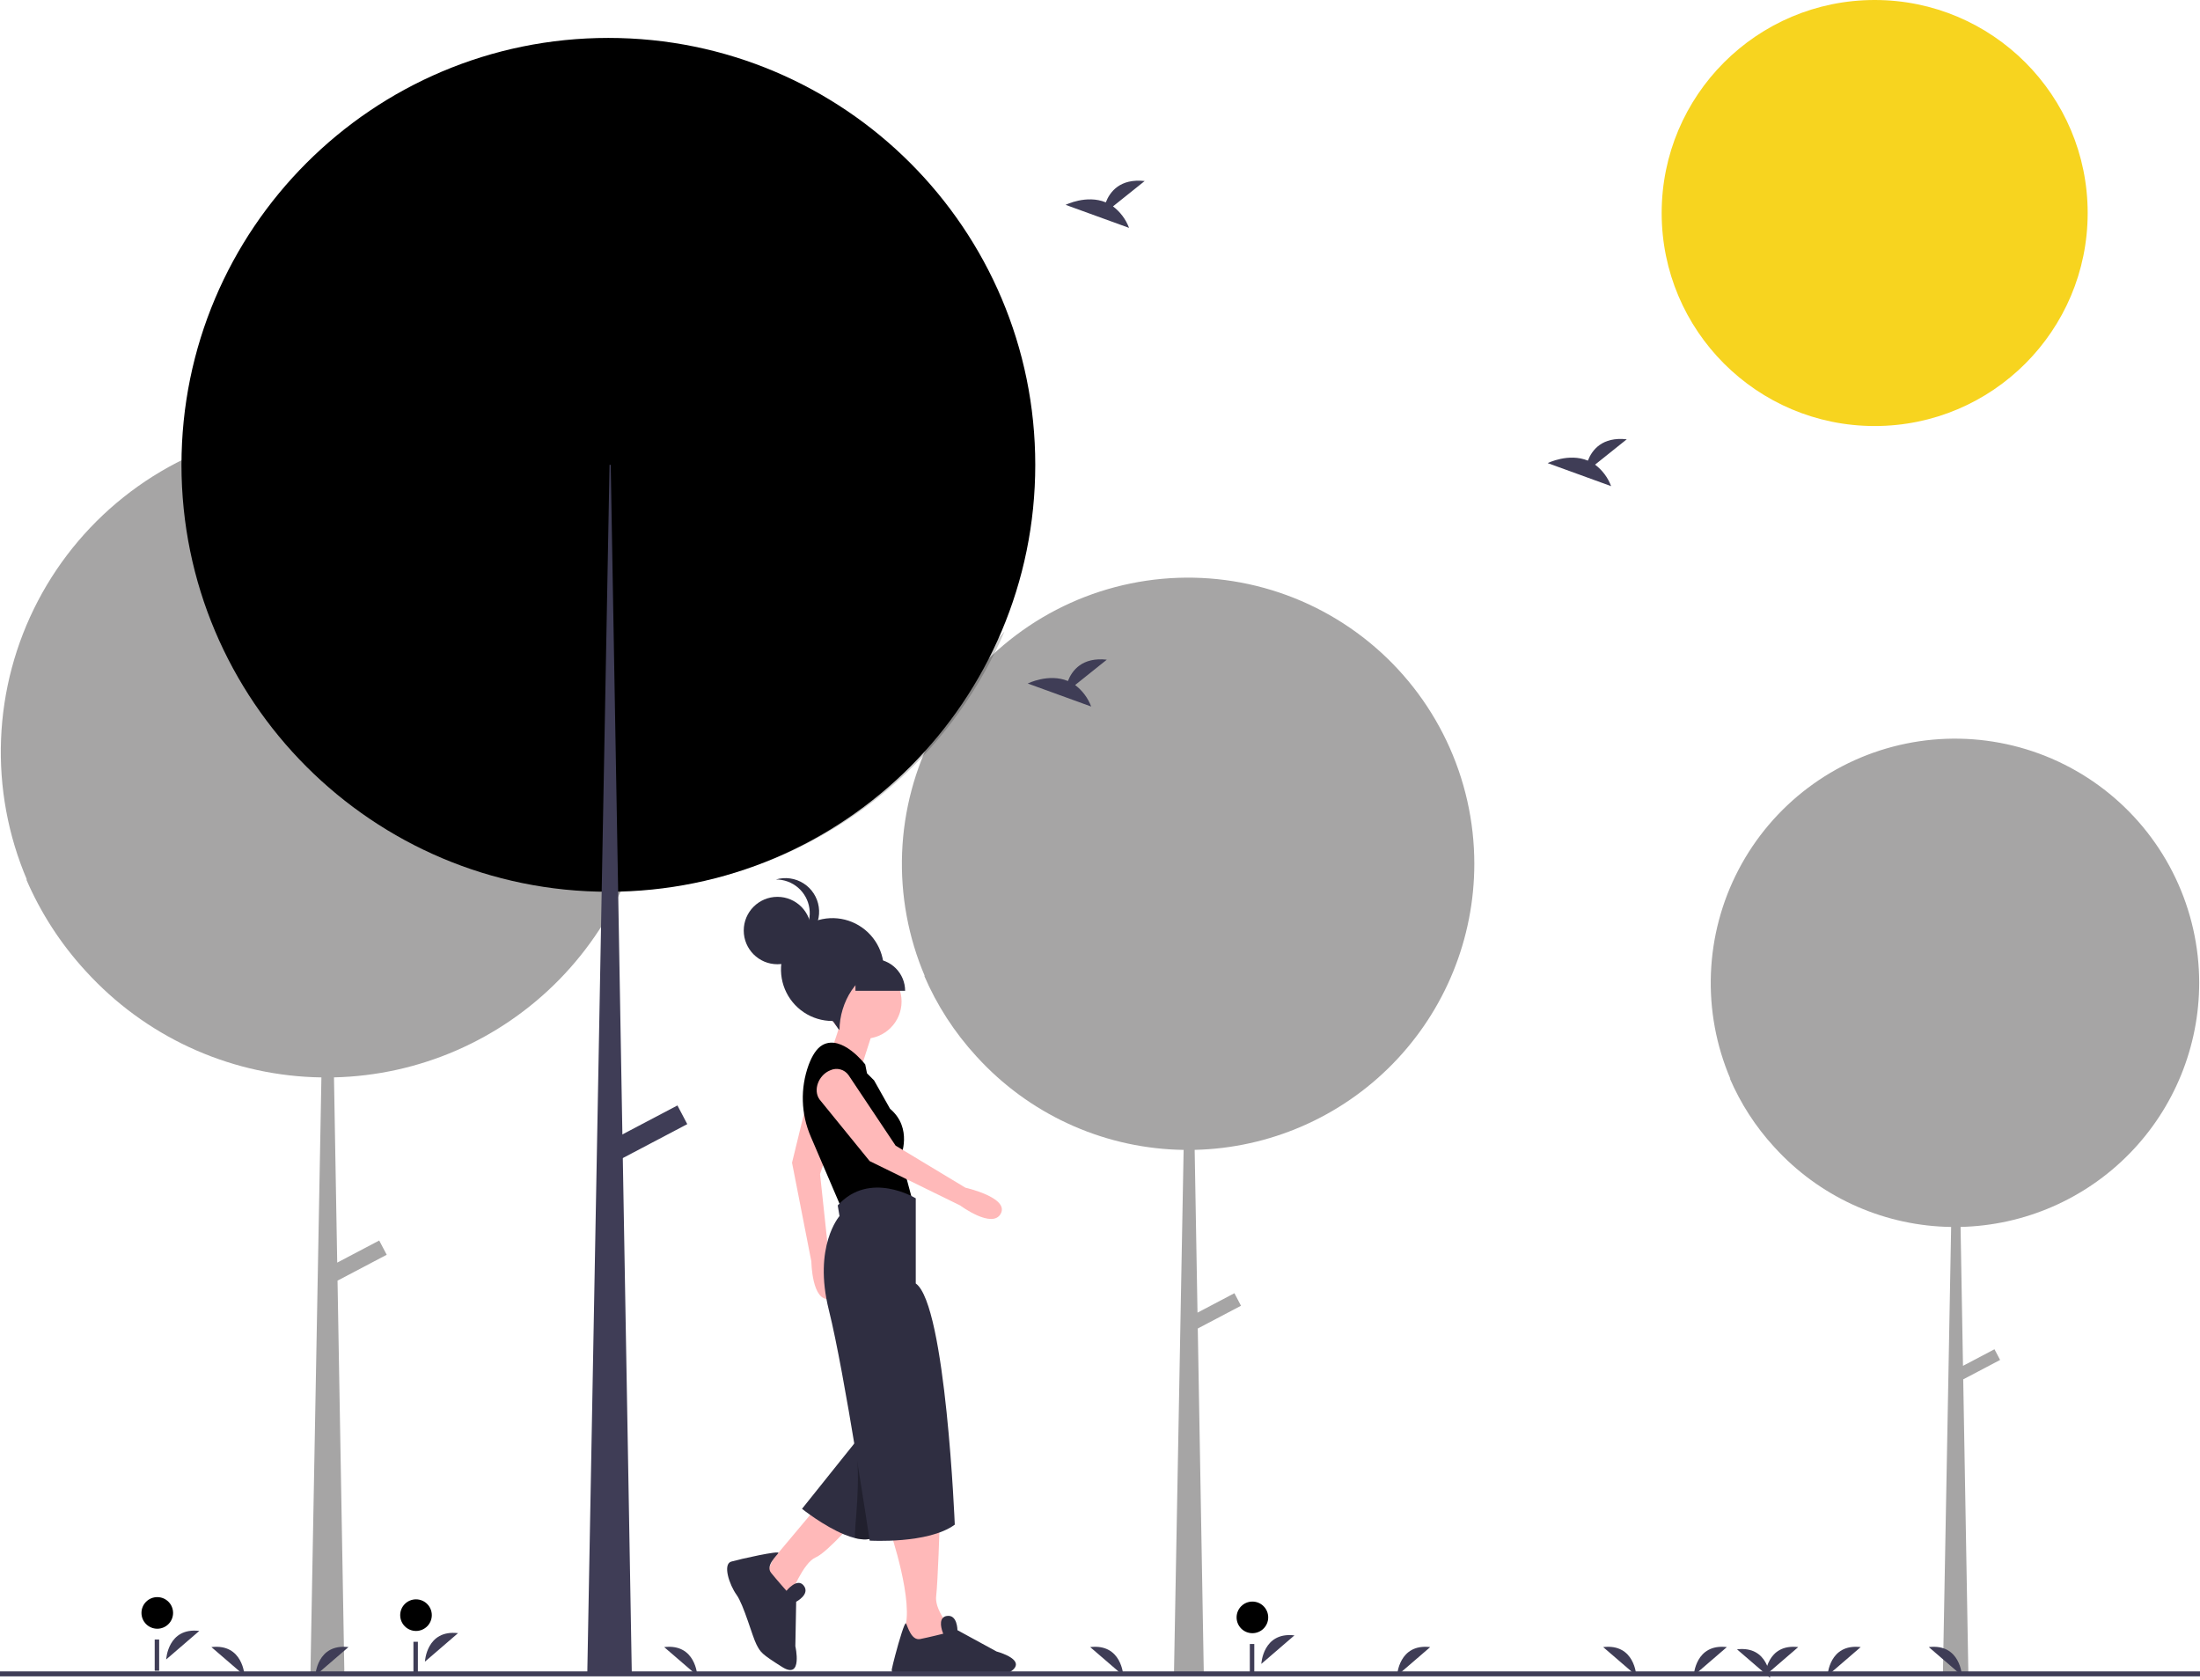 <svg width="888" height="678" viewBox="0 0 888 678" fill="none" xmlns="http://www.w3.org/2000/svg">
<g clip-path="url(#clip0)">
<path d="M887.675 396.659C887.667 382.038 884.407 367.601 878.13 354.395C871.854 341.189 862.719 329.545 851.386 320.306C840.054 311.067 826.808 304.465 812.609 300.977C798.409 297.49 783.612 297.204 769.289 300.142C754.965 303.08 741.475 309.167 729.795 317.962C718.115 326.758 708.538 338.041 701.757 350.995C694.976 363.949 691.162 378.25 690.591 392.86C690.02 407.47 692.706 422.024 698.454 435.468C698.358 435.361 698.258 435.257 698.162 435.149C702.541 445.355 708.611 454.748 716.116 462.932C716.139 462.957 716.162 462.981 716.184 463.005C716.79 463.665 717.399 464.322 718.022 464.965C727.031 474.361 737.816 481.874 749.752 487.068C761.687 492.261 774.536 495.032 787.552 495.219L784.22 676.148H794.512L792.429 556.733L807.316 548.895L805.045 544.582L792.334 551.274L791.356 495.21C817.102 494.62 841.595 483.978 859.596 465.56C877.596 447.142 887.674 422.412 887.675 396.659Z" fill="#A6A5A5"/>
<path d="M595.087 348.612C595.078 331.477 591.257 314.558 583.902 299.082C576.547 283.606 565.841 269.96 552.56 259.133C539.28 248.306 523.757 240.568 507.116 236.481C490.476 232.394 473.135 232.06 456.349 235.502C439.564 238.945 423.754 246.079 410.066 256.386C396.378 266.694 385.154 279.917 377.208 295.098C369.262 310.279 364.792 327.038 364.122 344.159C363.453 361.281 366.601 378.338 373.337 394.093C373.224 393.967 373.108 393.845 372.995 393.719C378.127 405.679 385.24 416.686 394.036 426.278C394.062 426.307 394.089 426.335 394.116 426.364C394.825 427.137 395.539 427.907 396.269 428.661C406.826 439.672 419.466 448.476 433.454 454.563C447.441 460.649 462.499 463.896 477.752 464.115L473.848 676.148H485.908L483.467 536.204L500.913 527.019L498.252 521.964L483.356 529.806L482.21 464.105C512.382 463.413 541.086 450.941 562.181 429.358C583.276 407.774 595.087 378.792 595.087 348.612Z" fill="#A6A5A5"/>
<path d="M263.259 303.418C263.249 283.919 258.901 264.666 250.531 247.055C242.16 229.443 229.977 213.915 214.864 201.593C199.751 189.272 182.086 180.467 163.15 175.816C144.214 171.165 124.48 170.784 105.378 174.702C86.276 178.62 68.285 186.738 52.709 198.467C37.132 210.197 24.36 225.245 15.317 242.521C6.274 259.796 1.188 278.867 0.426 298.352C-0.336 317.836 3.246 337.246 10.912 355.175C10.784 355.032 10.651 354.893 10.523 354.749C16.362 368.359 24.457 380.886 34.467 391.801C34.497 391.834 34.527 391.866 34.557 391.899C35.365 392.779 36.177 393.655 37.008 394.512C49.022 407.043 63.405 417.062 79.323 423.988C95.241 430.914 112.376 434.609 129.733 434.859L125.291 676.148H139.016L136.238 516.894L156.091 506.442L153.062 500.69L136.111 509.614L134.807 434.847C169.142 434.06 201.807 419.867 225.812 395.305C249.818 370.744 263.258 337.763 263.259 303.418Z" fill="#A6A5A5"/>
<path d="M756.685 171.951C804.169 171.951 842.661 133.459 842.661 85.976C842.661 38.493 804.169 0 756.685 0C709.202 0 670.71 38.493 670.71 85.976C670.71 133.459 709.202 171.951 756.685 171.951Z" fill="#F7D41F"/>
<path d="M245.559 359.928C340.724 359.928 417.871 282.781 417.871 187.616C417.871 92.451 340.724 15.305 245.559 15.305C150.394 15.305 73.247 92.451 73.247 187.616C73.247 282.781 150.394 359.928 245.559 359.928Z" fill="black"/>
<path opacity="0.2" d="M118.329 72.526C102.257 110.123 100.076 152.21 112.178 191.267C124.28 230.324 149.875 263.805 184.39 285.728C218.905 307.65 260.09 316.586 300.587 310.938C341.084 305.289 378.252 285.425 405.452 254.895C395.633 277.866 380.938 298.427 362.384 315.154C343.831 331.881 321.862 344.374 298.001 351.769C274.139 359.163 248.956 361.28 224.195 357.975C199.433 354.671 175.687 346.022 154.6 332.628C133.513 319.235 115.591 301.417 102.074 280.409C88.557 259.401 79.769 235.705 76.319 210.964C72.869 186.223 74.839 161.027 82.093 137.123C89.347 113.218 101.711 91.177 118.329 72.526Z" fill="black"/>
<path d="M246.032 187.616H246.506L255.027 676.148H237.038L246.032 187.616Z" fill="#3F3D56"/>
<path d="M277.407 453.717L273.438 446.177L244.954 461.173L248.923 468.713L277.407 453.717Z" fill="#3F3D56"/>
<path d="M509.115 671.578C509.115 671.578 509.737 658.552 522.482 660.066L509.115 671.578Z" fill="#3F3D56"/>
<path d="M505.514 659.182C509.037 659.182 511.893 656.326 511.893 652.803C511.893 649.28 509.037 646.425 505.514 646.425C501.991 646.425 499.135 649.28 499.135 652.803C499.135 656.326 501.991 659.182 505.514 659.182Z" fill="black"/>
<path d="M506.277 663.544H504.476V676.148H506.277V663.544Z" fill="#3F3D56"/>
<path d="M67.083 669.778C67.083 669.778 67.705 656.751 80.449 658.265L67.083 669.778Z" fill="#3F3D56"/>
<path d="M63.482 657.381C67.005 657.381 69.86 654.526 69.86 651.003C69.86 647.48 67.005 644.624 63.482 644.624C59.959 644.624 57.103 647.48 57.103 651.003C57.103 654.526 59.959 657.381 63.482 657.381Z" fill="black"/>
<path d="M64.244 661.744H62.444V674.348H64.244V661.744Z" fill="#3F3D56"/>
<path d="M171.514 670.678C171.514 670.678 172.136 657.651 184.881 659.166L171.514 670.678Z" fill="#3F3D56"/>
<path d="M167.913 658.282C171.436 658.282 174.292 655.426 174.292 651.903C174.292 648.38 171.436 645.524 167.913 645.524C164.39 645.524 161.534 648.38 161.534 651.903C161.534 655.426 164.39 658.282 167.913 658.282Z" fill="black"/>
<path d="M168.676 662.644H166.875V675.248H168.676V662.644Z" fill="#3F3D56"/>
<path d="M449.243 83.299L462.038 73.065C452.098 71.969 448.014 77.389 446.343 81.68C438.578 78.456 430.124 82.682 430.124 82.682L455.724 91.975C454.433 88.526 452.184 85.516 449.243 83.299Z" fill="#3F3D56"/>
<path d="M643.827 187.54L656.622 177.306C646.682 176.21 642.598 181.631 640.927 185.921C633.161 182.697 624.708 186.923 624.708 186.923L650.308 196.216C649.016 192.767 646.768 189.757 643.827 187.54Z" fill="#3F3D56"/>
<path d="M433.955 276.492L446.749 266.259C436.81 265.162 432.726 270.583 431.054 274.874C423.289 271.65 414.835 275.875 414.835 275.875L440.436 285.169C439.144 281.72 436.896 278.71 433.955 276.492Z" fill="#3F3D56"/>
<path d="M359.255 617.879C359.255 617.879 369.277 647.227 364.982 657.964L377.866 669.417L385.74 659.396C385.74 659.396 377.15 650.806 377.866 644.364C378.582 637.922 379.298 615.016 379.298 615.016L359.255 617.879Z" fill="#FFB9B9"/>
<path d="M407.21 675.139C406.625 675.481 406.067 675.805 405.553 676.102H361.125C360.713 675.867 360.383 675.512 360.177 675.084C359.971 674.657 359.9 674.177 359.973 673.708C360.18 672.645 360.711 670.485 361.368 668C362.926 662.121 365.212 654.424 365.708 655.243C365.709 655.243 365.71 655.243 365.711 655.244C365.712 655.244 365.713 655.245 365.714 655.246C365.715 655.247 365.715 655.248 365.716 655.249C365.716 655.25 365.717 655.251 365.716 655.252C366.41 656.531 367.841 662.256 371.424 661.545C375.007 660.825 380.733 659.393 380.733 659.393C380.733 659.393 378.689 654.802 380.643 652.947C381.063 652.557 381.595 652.308 382.164 652.236C386.459 651.525 386.459 657.962 386.459 657.962L402.204 666.551C403.562 666.926 404.886 667.411 406.166 668C409.362 669.494 412.522 672.051 407.21 675.139Z" fill="#2F2E41"/>
<path d="M330.623 607.142L312.013 629.332L307.002 640.785L313.444 645.795L319.171 643.648C319.171 643.648 324.181 630.763 329.192 628.616C334.202 626.469 346.371 612.153 346.371 612.153L330.623 607.142Z" fill="#FFB9B9"/>
<path d="M369.634 590.113L360.143 607.708L353.343 620.306C351.167 621.601 348.268 621.58 345.147 620.814C343.693 620.442 342.267 619.966 340.881 619.39C332.363 615.904 323.723 608.982 323.723 608.982L340.072 588.553L345.412 581.889L346.679 580.3L352.785 582.912L363.557 587.515L369.634 590.113Z" fill="#2F2E41"/>
<path d="M327.274 438.185L319.692 469.285L327.497 509.185C327.497 509.185 327.689 525.495 334.84 524.258C341.992 523.02 334.497 506.57 334.497 506.57L330.999 473.854L342.184 441.533C342.602 440.211 342.545 438.784 342.023 437.5C341.5 436.215 340.544 435.155 339.321 434.501C334.893 431.796 328.6 433.721 327.274 438.185Z" fill="#FFB9B9"/>
<path d="M353.887 411.371L347.445 431.414L335.276 424.972C335.276 424.972 340.287 410.655 340.287 408.508C340.287 406.361 353.887 411.371 353.887 411.371Z" fill="#FFB9B9"/>
<path d="M348.876 419.245C357.178 419.245 363.908 412.515 363.908 404.213C363.908 395.912 357.178 389.182 348.876 389.182C340.574 389.182 333.844 395.912 333.844 404.213C333.844 412.515 340.574 419.245 348.876 419.245Z" fill="#FFB9B9"/>
<path d="M352.813 436.066L349.95 433.203L349.234 429.624C349.234 429.624 339.929 417.456 332.055 421.751C329.594 423.093 327.763 426.182 326.408 429.796C322.956 439.242 323.278 449.654 327.307 458.869L339.929 488.32L368.561 485.457L363.55 466.846C363.55 466.846 368.561 455.393 359.255 447.519L352.813 436.066Z" fill="black"/>
<path opacity="0.3" d="M369.634 590.113L360.143 607.708L353.343 620.306C351.167 621.601 348.268 621.58 345.147 620.814C344.603 617.192 347.853 598.052 345.297 582.447L345.412 581.889L346.679 580.3L352.785 582.912L363.557 587.515L369.634 590.113Z" fill="black"/>
<path d="M369.634 483.667C369.634 483.667 351.024 472.214 338.139 486.53L338.855 490.825C338.855 490.825 328.118 502.994 334.56 528.762C341.002 554.531 351.024 621.816 351.024 621.816C351.024 621.816 374.645 623.248 385.382 615.374C385.382 615.374 381.803 526.615 369.634 518.025V483.667Z" fill="#2F2E41"/>
<path d="M330.827 443.8L351.024 468.635L387.529 486.53C387.529 486.53 400.641 496.234 403.977 489.788C407.312 483.342 389.677 479.372 389.677 479.372L361.497 462.388L342.505 433.944C341.705 432.812 340.534 431.995 339.194 431.635C337.855 431.276 336.433 431.396 335.173 431.975C330.342 433.869 328.071 440.046 330.827 443.8Z" fill="#FFB9B9"/>
<path d="M317.446 642.075C317.446 642.075 321.834 636.557 324.455 640.034C327.076 643.511 321.364 646.49 321.364 646.49L321.031 664.425C321.031 664.425 324.148 678.139 315.733 672.84C307.318 667.542 306.987 666.907 305.332 663.734C303.676 660.561 300.256 647.813 297.304 643.702C294.352 639.59 291.648 631.313 295.153 630.292C298.657 629.271 314.991 625.638 314.177 626.848C313.364 628.058 308.949 631.976 311.238 634.818C313.528 637.66 317.446 642.075 317.446 642.075Z" fill="#2F2E41"/>
<path d="M356.749 391.384C356.749 391.365 356.75 391.347 356.75 391.329C356.75 387.223 355.533 383.21 353.252 379.796C350.971 376.383 347.729 373.722 343.936 372.151C340.143 370.58 335.969 370.169 331.942 370.97C327.916 371.771 324.217 373.748 321.314 376.651C318.411 379.554 316.434 383.253 315.633 387.279C314.832 391.306 315.243 395.48 316.814 399.273C318.385 403.066 321.046 406.308 324.459 408.589C327.873 410.87 331.886 412.087 335.992 412.087C336.474 412.087 338.381 415.698 338.855 415.666C338.884 404.709 345.972 392.119 356.749 391.384Z" fill="#2F2E41"/>
<path d="M313.802 389.182C321.313 389.182 327.402 383.093 327.402 375.582C327.402 368.07 321.313 361.981 313.802 361.981C306.291 361.981 300.202 368.07 300.202 375.582C300.202 383.093 306.291 389.182 313.802 389.182Z" fill="#2F2E41"/>
<path d="M313.178 354.98C316.455 354.959 319.63 356.124 322.115 358.26C324.601 360.396 326.23 363.359 326.703 366.602C327.176 369.845 326.46 373.15 324.687 375.906C322.915 378.663 320.205 380.685 317.058 381.601C319.007 381.598 320.932 381.176 322.703 380.363C324.474 379.551 326.05 378.367 327.323 376.892C328.596 375.418 329.538 373.686 330.083 371.815C330.629 369.945 330.766 367.979 330.485 366.051C330.204 364.123 329.511 362.277 328.454 360.64C327.398 359.003 326.001 357.613 324.36 356.563C322.719 355.513 320.871 354.828 318.941 354.555C317.012 354.281 315.047 354.426 313.178 354.98Z" fill="#2F2E41"/>
<path d="M345.297 387.034H352.455C355.872 387.034 359.15 388.392 361.566 390.808C363.982 393.224 365.34 396.501 365.34 399.919H345.297V387.034Z" fill="#2F2E41"/>
<path d="M683.655 676.307C683.655 676.307 684.277 663.28 697.022 664.794L683.655 676.307Z" fill="#3F3D56"/>
<path d="M563.919 676.307C563.919 676.307 564.541 663.28 577.286 664.794L563.919 676.307Z" fill="#3F3D56"/>
<path d="M127.289 676.307C127.289 676.307 127.91 663.28 140.655 664.794L127.289 676.307Z" fill="#3F3D56"/>
<path d="M737.671 676.307C737.671 676.307 738.293 663.28 751.038 664.794L737.671 676.307Z" fill="#3F3D56"/>
<path d="M712.464 676.307C712.464 676.307 713.086 663.28 725.83 664.794L712.464 676.307Z" fill="#3F3D56"/>
<path d="M660.465 676.307C660.465 676.307 659.843 663.28 647.099 664.794L660.465 676.307Z" fill="#3F3D56"/>
<path d="M453.403 676.307C453.403 676.307 452.781 663.28 440.037 664.794L453.403 676.307Z" fill="#3F3D56"/>
<path d="M281.452 676.307C281.452 676.307 280.83 663.28 268.085 664.794L281.452 676.307Z" fill="#3F3D56"/>
<path d="M98.697 676.307C98.697 676.307 98.075 663.28 85.33 664.794L98.697 676.307Z" fill="#3F3D56"/>
<path d="M791.904 676.307C791.904 676.307 791.283 663.28 778.538 664.794L791.904 676.307Z" fill="#3F3D56"/>
<path d="M714.481 677.207C714.481 677.207 713.86 664.18 701.115 665.694L714.481 677.207Z" fill="#3F3D56"/>
<path d="M888 674.604H0V676.604H888V674.604Z" fill="#3F3D56"/>
</g>
<defs>
<clipPath id="clip0">
<rect width="888" height="677.207" fill="white"/>
</clipPath>
</defs>
</svg>
